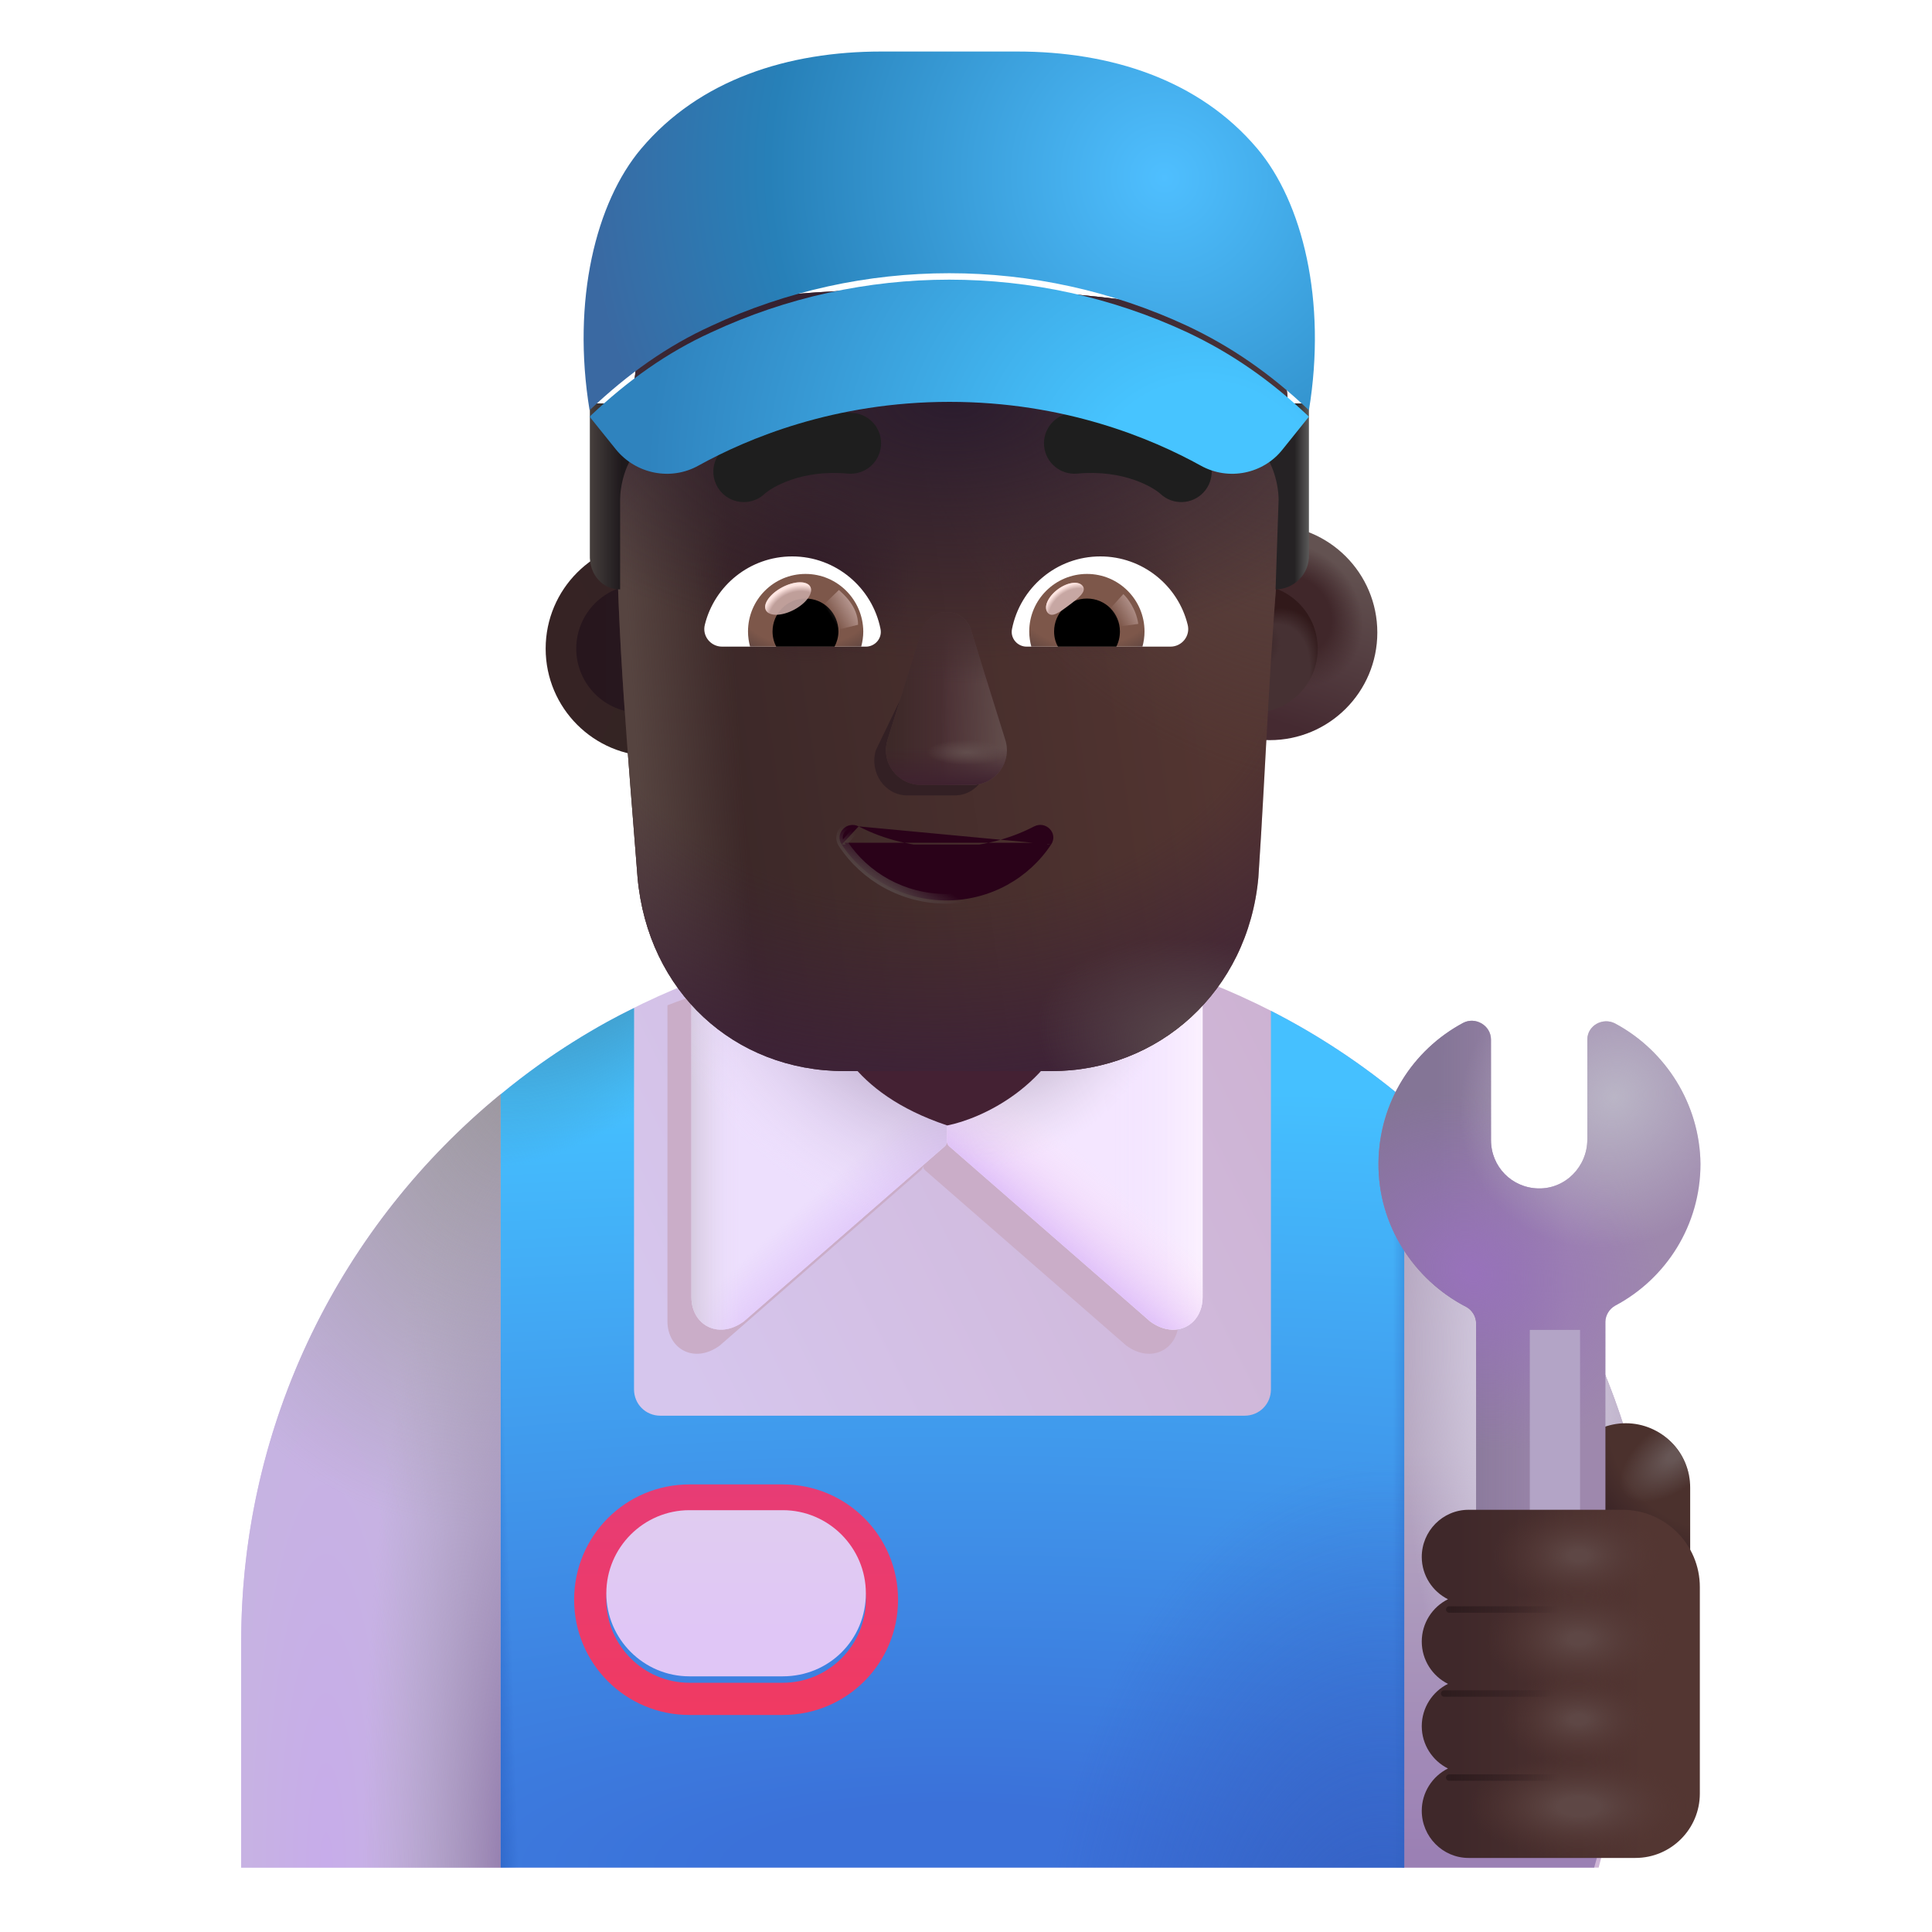 <svg viewBox="1 1 30 30" xmlns="http://www.w3.org/2000/svg">
<path d="M15.745 15.5C9.675 15.5 4.745 20.42 4.745 26.5V30H25.824L26.735 26.5C26.735 20.42 21.815 15.5 15.745 15.5Z" fill="url(#paint0_linear_4002_1949)"/>
<g filter="url(#filter0_f_4002_1949)">
<path d="M19.301 21.515V16.607C18.579 16.327 17.82 16.122 17.033 16L15.332 17.776L13.634 16.001C12.846 16.124 12.087 16.33 11.364 16.61V21.515C11.364 21.948 11.782 22.183 12.176 21.894L15.298 19.174C15.32 19.154 15.332 19.127 15.332 19.098C15.332 19.127 15.345 19.154 15.367 19.174L18.489 21.894C18.883 22.183 19.301 21.948 19.301 21.515Z" fill="#CAADC8"/>
</g>
<path d="M11.736 16.236V21.14C11.736 21.574 12.154 21.808 12.549 21.52L15.671 18.799C15.692 18.78 15.705 18.753 15.705 18.724V17.402L14.006 15.627C13.219 15.75 12.459 15.956 11.736 16.236Z" fill="#EDDFFD"/>
<path d="M11.736 16.236V21.14C11.736 21.574 12.154 21.808 12.549 21.52L15.671 18.799C15.692 18.78 15.705 18.753 15.705 18.724V17.402L14.006 15.627C13.219 15.75 12.459 15.956 11.736 16.236Z" fill="url(#paint1_linear_4002_1949)"/>
<path d="M11.736 16.236V21.14C11.736 21.574 12.154 21.808 12.549 21.52L15.671 18.799C15.692 18.78 15.705 18.753 15.705 18.724V17.402L14.006 15.627C13.219 15.75 12.459 15.956 11.736 16.236Z" fill="url(#paint2_linear_4002_1949)"/>
<path d="M11.736 16.236V21.14C11.736 21.574 12.154 21.808 12.549 21.52L15.671 18.799C15.692 18.78 15.705 18.753 15.705 18.724V17.402L14.006 15.627C13.219 15.75 12.459 15.956 11.736 16.236Z" fill="url(#paint3_radial_4002_1949)"/>
<path d="M19.674 16.233V21.141C19.674 21.574 19.256 21.809 18.861 21.52L15.739 18.799C15.717 18.78 15.705 18.753 15.705 18.724V17.402L17.405 15.626C18.192 15.748 18.951 15.953 19.674 16.233Z" fill="#F4E6FF"/>
<path d="M19.674 16.233V21.141C19.674 21.574 19.256 21.809 18.861 21.52L15.739 18.799C15.717 18.78 15.705 18.753 15.705 18.724V17.402L17.405 15.626C18.192 15.748 18.951 15.953 19.674 16.233Z" fill="url(#paint4_linear_4002_1949)"/>
<path d="M19.674 16.233V21.141C19.674 21.574 19.256 21.809 18.861 21.52L15.739 18.799C15.717 18.78 15.705 18.753 15.705 18.724V17.402L17.405 15.626C18.192 15.748 18.951 15.953 19.674 16.233Z" fill="url(#paint5_linear_4002_1949)"/>
<path d="M19.674 16.233V21.141C19.674 21.574 19.256 21.809 18.861 21.52L15.739 18.799C15.717 18.78 15.705 18.753 15.705 18.724V17.402L17.405 15.626C18.192 15.748 18.951 15.953 19.674 16.233Z" fill="url(#paint6_radial_4002_1949)"/>
<path d="M8.775 30V17.99C6.315 20.006 4.745 23.068 4.745 26.5V30H8.775Z" fill="url(#paint7_radial_4002_1949)"/>
<path d="M8.775 30V17.99C6.315 20.006 4.745 23.068 4.745 26.5V30H8.775Z" fill="url(#paint8_radial_4002_1949)"/>
<path d="M8.775 30V17.99C6.315 20.006 4.745 23.068 4.745 26.5V30H8.775Z" fill="url(#paint9_radial_4002_1949)"/>
<path d="M22.775 18.043V30H25.754L26.735 26.5C26.735 23.098 25.195 20.06 22.775 18.043Z" fill="url(#paint10_linear_4002_1949)"/>
<path d="M22.775 18.043V30H25.754L26.735 26.5C26.735 23.098 25.195 20.06 22.775 18.043Z" fill="url(#paint11_radial_4002_1949)"/>
<path d="M26.245 23.1C26.795 23.1 27.245 23.55 27.245 24.1V26.39H25.245V24.1C25.245 23.55 25.695 23.1 26.245 23.1Z" fill="url(#paint12_radial_4002_1949)"/>
<path d="M26.245 23.1C26.795 23.1 27.245 23.55 27.245 24.1V26.39H25.245V24.1C25.245 23.55 25.695 23.1 26.245 23.1Z" fill="url(#paint13_radial_4002_1949)"/>
<path d="M20.735 16.696V22.573C20.735 22.803 20.555 22.983 20.325 22.983H11.255C11.025 22.983 10.845 22.803 10.845 22.573V16.653C10.706 16.72 10.568 16.792 10.432 16.866C10.07 17.066 9.72 17.286 9.385 17.524C9.175 17.674 8.972 17.83 8.775 17.993L8.775 30H22.805L22.805 18.068C22.172 17.536 21.478 17.075 20.735 16.696Z" fill="url(#paint14_radial_4002_1949)"/>
<path d="M20.735 16.696V22.573C20.735 22.803 20.555 22.983 20.325 22.983H11.255C11.025 22.983 10.845 22.803 10.845 22.573V16.653C10.706 16.72 10.568 16.792 10.432 16.866C10.07 17.066 9.72 17.286 9.385 17.524C9.175 17.674 8.972 17.83 8.775 17.993L8.775 30H22.805L22.805 18.068C22.172 17.536 21.478 17.075 20.735 16.696Z" fill="url(#paint15_radial_4002_1949)"/>
<path d="M20.735 16.696V22.573C20.735 22.803 20.555 22.983 20.325 22.983H11.255C11.025 22.983 10.845 22.803 10.845 22.573V16.653C10.706 16.72 10.568 16.792 10.432 16.866C10.07 17.066 9.72 17.286 9.385 17.524C9.175 17.674 8.972 17.83 8.775 17.993L8.775 30H22.805L22.805 18.068C22.172 17.536 21.478 17.075 20.735 16.696Z" fill="url(#paint16_linear_4002_1949)"/>
<path d="M20.735 16.696V22.573C20.735 22.803 20.555 22.983 20.325 22.983H11.255C11.025 22.983 10.845 22.803 10.845 22.573V16.653C10.706 16.72 10.568 16.792 10.432 16.866C10.07 17.066 9.72 17.286 9.385 17.524C9.175 17.674 8.972 17.83 8.775 17.993L8.775 30H22.805L22.805 18.068C22.172 17.536 21.478 17.075 20.735 16.696Z" fill="url(#paint17_linear_4002_1949)"/>
<path d="M20.735 16.696V22.573C20.735 22.803 20.555 22.983 20.325 22.983H11.255C11.025 22.983 10.845 22.803 10.845 22.573V16.653C10.706 16.72 10.568 16.792 10.432 16.866C10.07 17.066 9.72 17.286 9.385 17.524C9.175 17.674 8.972 17.83 8.775 17.993L8.775 30H22.805L22.805 18.068C22.172 17.536 21.478 17.075 20.735 16.696Z" fill="url(#paint18_radial_4002_1949)"/>
<g filter="url(#filter1_d_4002_1949)">
<path d="M13.155 24.45C13.865 24.45 14.445 25.03 14.445 25.74C14.445 26.45 13.865 27.03 13.155 27.03H11.705C10.995 27.03 10.415 26.45 10.415 25.74C10.415 25.03 10.995 24.45 11.705 24.45H13.155ZM13.155 23.95H11.705C10.715 23.95 9.915 24.75 9.915 25.74C9.915 26.73 10.715 27.53 11.705 27.53H13.155C14.145 27.53 14.945 26.73 14.945 25.74C14.945 24.75 14.145 23.95 13.155 23.95Z" fill="url(#paint19_linear_4002_1949)"/>
</g>
<g filter="url(#filter2_i_4002_1949)">
<path d="M13.155 27.03H11.705C10.995 27.03 10.415 26.45 10.415 25.74C10.415 25.03 10.995 24.45 11.705 24.45H13.155C13.865 24.45 14.445 25.03 14.445 25.74C14.445 26.46 13.875 27.03 13.155 27.03Z" fill="url(#paint20_linear_4002_1949)"/>
</g>
<g filter="url(#filter3_i_4002_1949)">
<path d="M15.709 18.676C14.186 18.168 13.885 17.23 13.799 16.836H17.721C17.365 18.073 16.227 18.574 15.709 18.676Z" fill="#442133"/>
</g>
<g filter="url(#filter4_i_4002_1949)">
<path d="M25.93 17.043C25.739 16.943 25.498 17.073 25.498 17.293V18.844C25.498 19.264 25.157 19.614 24.735 19.604C24.323 19.594 24.002 19.264 24.002 18.854V17.293C24.002 17.073 23.761 16.933 23.57 17.033C22.787 17.453 22.265 18.264 22.255 19.204C22.245 20.175 22.807 21.025 23.621 21.445C23.711 21.495 23.771 21.596 23.771 21.696V27.999C23.771 28.55 24.223 29 24.775 29C25.327 29 25.779 28.55 25.779 27.999V21.676C25.779 21.576 25.839 21.476 25.93 21.425C26.723 21.005 27.255 20.175 27.255 19.224C27.245 18.294 26.713 17.463 25.93 17.043Z" fill="#9E88AD"/>
<path d="M25.93 17.043C25.739 16.943 25.498 17.073 25.498 17.293V18.844C25.498 19.264 25.157 19.614 24.735 19.604C24.323 19.594 24.002 19.264 24.002 18.854V17.293C24.002 17.073 23.761 16.933 23.57 17.033C22.787 17.453 22.265 18.264 22.255 19.204C22.245 20.175 22.807 21.025 23.621 21.445C23.711 21.495 23.771 21.596 23.771 21.696V27.999C23.771 28.55 24.223 29 24.775 29C25.327 29 25.779 28.55 25.779 27.999V21.676C25.779 21.576 25.839 21.476 25.93 21.425C26.723 21.005 27.255 20.175 27.255 19.224C27.245 18.294 26.713 17.463 25.93 17.043Z" fill="url(#paint21_linear_4002_1949)"/>
<path d="M25.93 17.043C25.739 16.943 25.498 17.073 25.498 17.293V18.844C25.498 19.264 25.157 19.614 24.735 19.604C24.323 19.594 24.002 19.264 24.002 18.854V17.293C24.002 17.073 23.761 16.933 23.57 17.033C22.787 17.453 22.265 18.264 22.255 19.204C22.245 20.175 22.807 21.025 23.621 21.445C23.711 21.495 23.771 21.596 23.771 21.696V27.999C23.771 28.55 24.223 29 24.775 29C25.327 29 25.779 28.55 25.779 27.999V21.676C25.779 21.576 25.839 21.476 25.93 21.425C26.723 21.005 27.255 20.175 27.255 19.224C27.245 18.294 26.713 17.463 25.93 17.043Z" fill="url(#paint22_radial_4002_1949)"/>
<path d="M25.93 17.043C25.739 16.943 25.498 17.073 25.498 17.293V18.844C25.498 19.264 25.157 19.614 24.735 19.604C24.323 19.594 24.002 19.264 24.002 18.854V17.293C24.002 17.073 23.761 16.933 23.57 17.033C22.787 17.453 22.265 18.264 22.255 19.204C22.245 20.175 22.807 21.025 23.621 21.445C23.711 21.495 23.771 21.596 23.771 21.696V27.999C23.771 28.55 24.223 29 24.775 29C25.327 29 25.779 28.55 25.779 27.999V21.676C25.779 21.576 25.839 21.476 25.93 21.425C26.723 21.005 27.255 20.175 27.255 19.224C27.245 18.294 26.713 17.463 25.93 17.043Z" fill="url(#paint23_radial_4002_1949)"/>
</g>
<g filter="url(#filter5_f_4002_1949)">
<rect x="24.755" y="21.651" width="0.78" height="3.662" fill="#B3A4C6"/>
</g>
<g filter="url(#filter6_i_4002_1949)">
<path d="M22.927 25.326C22.927 24.924 23.252 24.594 23.654 24.594H26.045C26.708 24.594 27.245 25.131 27.245 25.794V29C27.245 29.552 26.797 30 26.245 30H23.654C23.252 30 22.927 29.669 22.927 29.268C22.927 28.981 23.093 28.731 23.334 28.611C23.093 28.491 22.927 28.241 22.927 27.954C22.927 27.667 23.093 27.417 23.334 27.297C23.093 27.177 22.927 26.927 22.927 26.64C22.927 26.353 23.093 26.102 23.334 25.983C23.093 25.863 22.927 25.612 22.927 25.326Z" fill="url(#paint24_linear_4002_1949)"/>
<path d="M22.927 25.326C22.927 24.924 23.252 24.594 23.654 24.594H26.045C26.708 24.594 27.245 25.131 27.245 25.794V29C27.245 29.552 26.797 30 26.245 30H23.654C23.252 30 22.927 29.669 22.927 29.268C22.927 28.981 23.093 28.731 23.334 28.611C23.093 28.491 22.927 28.241 22.927 27.954C22.927 27.667 23.093 27.417 23.334 27.297C23.093 27.177 22.927 26.927 22.927 26.64C22.927 26.353 23.093 26.102 23.334 25.983C23.093 25.863 22.927 25.612 22.927 25.326Z" fill="url(#paint25_radial_4002_1949)"/>
<path d="M22.927 25.326C22.927 24.924 23.252 24.594 23.654 24.594H26.045C26.708 24.594 27.245 25.131 27.245 25.794V29C27.245 29.552 26.797 30 26.245 30H23.654C23.252 30 22.927 29.669 22.927 29.268C22.927 28.981 23.093 28.731 23.334 28.611C23.093 28.491 22.927 28.241 22.927 27.954C22.927 27.667 23.093 27.417 23.334 27.297C23.093 27.177 22.927 26.927 22.927 26.64C22.927 26.353 23.093 26.102 23.334 25.983C23.093 25.863 22.927 25.612 22.927 25.326Z" fill="url(#paint26_radial_4002_1949)"/>
<path d="M22.927 25.326C22.927 24.924 23.252 24.594 23.654 24.594H26.045C26.708 24.594 27.245 25.131 27.245 25.794V29C27.245 29.552 26.797 30 26.245 30H23.654C23.252 30 22.927 29.669 22.927 29.268C22.927 28.981 23.093 28.731 23.334 28.611C23.093 28.491 22.927 28.241 22.927 27.954C22.927 27.667 23.093 27.417 23.334 27.297C23.093 27.177 22.927 26.927 22.927 26.64C22.927 26.353 23.093 26.102 23.334 25.983C23.093 25.863 22.927 25.612 22.927 25.326Z" fill="url(#paint27_radial_4002_1949)"/>
<path d="M22.927 25.326C22.927 24.924 23.252 24.594 23.654 24.594H26.045C26.708 24.594 27.245 25.131 27.245 25.794V29C27.245 29.552 26.797 30 26.245 30H23.654C23.252 30 22.927 29.669 22.927 29.268C22.927 28.981 23.093 28.731 23.334 28.611C23.093 28.491 22.927 28.241 22.927 27.954C22.927 27.667 23.093 27.417 23.334 27.297C23.093 27.177 22.927 26.927 22.927 26.64C22.927 26.353 23.093 26.102 23.334 25.983C23.093 25.863 22.927 25.612 22.927 25.326Z" fill="url(#paint28_radial_4002_1949)"/>
</g>
<g filter="url(#filter7_f_4002_1949)">
<path d="M23.503 25.992H25.3" stroke="url(#paint29_linear_4002_1949)" stroke-width="0.1" stroke-linecap="round"/>
</g>
<g filter="url(#filter8_f_4002_1949)">
<path d="M23.425 27.297H25.222" stroke="url(#paint30_linear_4002_1949)" stroke-width="0.1" stroke-linecap="round"/>
</g>
<g filter="url(#filter9_f_4002_1949)">
<path d="M23.503 28.602H25.3" stroke="url(#paint31_linear_4002_1949)" stroke-width="0.1" stroke-linecap="round"/>
</g>
<g filter="url(#filter10_i_4002_1949)">
<circle cx="20.466" cy="11.072" r="1.671" fill="url(#paint32_linear_4002_1949)"/>
<circle cx="20.466" cy="11.072" r="1.671" fill="url(#paint33_radial_4002_1949)"/>
</g>
<g filter="url(#filter11_f_4002_1949)">
<circle cx="20.466" cy="11.072" r="0.996" fill="#463133"/>
<circle cx="20.466" cy="11.072" r="0.996" fill="url(#paint34_radial_4002_1949)"/>
<circle cx="20.466" cy="11.072" r="0.996" fill="url(#paint35_radial_4002_1949)"/>
</g>
<g filter="url(#filter12_i_4002_1949)">
<circle cx="10.944" cy="11.072" r="1.671" fill="url(#paint36_radial_4002_1949)"/>
</g>
<g filter="url(#filter13_f_4002_1949)">
<circle cx="10.944" cy="11.072" r="0.996" fill="url(#paint37_linear_4002_1949)"/>
</g>
<g filter="url(#filter14_i_4002_1949)">
<path d="M10.577 8.878C10.577 7.973 10.9 6.994 10.9 6.085C10.9 5.177 19.418 4.937 20.713 6.225C21.216 6.577 20.937 8.657 20.895 9.073C20.715 10.864 20.661 12.679 20.54 14.476C20.379 16.247 18.987 17.482 17.327 17.482H14.113C12.399 17.482 11.06 16.247 10.9 14.476C10.761 12.665 10.577 10.697 10.577 8.878Z" fill="url(#paint38_linear_4002_1949)"/>
<path d="M10.577 8.878C10.577 7.973 10.9 6.994 10.9 6.085C10.9 5.177 19.418 4.937 20.713 6.225C21.216 6.577 20.937 8.657 20.895 9.073C20.715 10.864 20.661 12.679 20.54 14.476C20.379 16.247 18.987 17.482 17.327 17.482H14.113C12.399 17.482 11.06 16.247 10.9 14.476C10.761 12.665 10.577 10.697 10.577 8.878Z" fill="url(#paint39_linear_4002_1949)"/>
<path d="M10.577 8.878C10.577 7.973 10.9 6.994 10.9 6.085C10.9 5.177 19.418 4.937 20.713 6.225C21.216 6.577 20.937 8.657 20.895 9.073C20.715 10.864 20.661 12.679 20.54 14.476C20.379 16.247 18.987 17.482 17.327 17.482H14.113C12.399 17.482 11.06 16.247 10.9 14.476C10.761 12.665 10.577 10.697 10.577 8.878Z" fill="url(#paint40_radial_4002_1949)"/>
<path d="M10.577 8.878C10.577 7.973 10.9 6.994 10.9 6.085C10.9 5.177 19.418 4.937 20.713 6.225C21.216 6.577 20.937 8.657 20.895 9.073C20.715 10.864 20.661 12.679 20.54 14.476C20.379 16.247 18.987 17.482 17.327 17.482H14.113C12.399 17.482 11.06 16.247 10.9 14.476C10.761 12.665 10.577 10.697 10.577 8.878Z" fill="url(#paint41_radial_4002_1949)"/>
<path d="M10.577 8.878C10.577 7.973 10.9 6.994 10.9 6.085C10.9 5.177 19.418 4.937 20.713 6.225C21.216 6.577 20.937 8.657 20.895 9.073C20.715 10.864 20.661 12.679 20.54 14.476C20.379 16.247 18.987 17.482 17.327 17.482H14.113C12.399 17.482 11.06 16.247 10.9 14.476C10.761 12.665 10.577 10.697 10.577 8.878Z" fill="url(#paint42_radial_4002_1949)"/>
<path d="M10.577 8.878C10.577 7.973 10.9 6.994 10.9 6.085C10.9 5.177 19.418 4.937 20.713 6.225C21.216 6.577 20.937 8.657 20.895 9.073C20.715 10.864 20.661 12.679 20.54 14.476C20.379 16.247 18.987 17.482 17.327 17.482H14.113C12.399 17.482 11.06 16.247 10.9 14.476C10.761 12.665 10.577 10.697 10.577 8.878Z" fill="url(#paint43_radial_4002_1949)"/>
<path d="M10.577 8.878C10.577 7.973 10.9 6.994 10.9 6.085C10.9 5.177 19.418 4.937 20.713 6.225C21.216 6.577 20.937 8.657 20.895 9.073C20.715 10.864 20.661 12.679 20.54 14.476C20.379 16.247 18.987 17.482 17.327 17.482H14.113C12.399 17.482 11.06 16.247 10.9 14.476C10.761 12.665 10.577 10.697 10.577 8.878Z" fill="url(#paint44_radial_4002_1949)"/>
<path d="M10.577 8.878C10.577 7.973 10.9 6.994 10.9 6.085C10.9 5.177 19.418 4.937 20.713 6.225C21.216 6.577 20.937 8.657 20.895 9.073C20.715 10.864 20.661 12.679 20.54 14.476C20.379 16.247 18.987 17.482 17.327 17.482H14.113C12.399 17.482 11.06 16.247 10.9 14.476C10.761 12.665 10.577 10.697 10.577 8.878Z" fill="url(#paint45_radial_4002_1949)"/>
</g>
<g filter="url(#filter15_f_4002_1949)">
<path d="M15.421 10.95L14.599 12.651C14.498 13.001 14.742 13.351 15.088 13.351H15.826C16.172 13.351 16.416 12.996 16.314 12.651L15.816 10.95C15.709 10.573 15.532 10.573 15.421 10.95Z" fill="#332024"/>
</g>
<g filter="url(#filter16_f_4002_1949)">
<path d="M15.313 10.787L14.782 12.488C14.673 12.838 14.934 13.188 15.303 13.188H16.09C16.459 13.188 16.719 12.833 16.61 12.488L16.079 10.787C15.965 10.41 15.433 10.41 15.313 10.787Z" fill="#4B3034"/>
<path d="M15.313 10.787L14.782 12.488C14.673 12.838 14.934 13.188 15.303 13.188H16.09C16.459 13.188 16.719 12.833 16.61 12.488L16.079 10.787C15.965 10.41 15.433 10.41 15.313 10.787Z" fill="url(#paint46_linear_4002_1949)"/>
<path d="M15.313 10.787L14.782 12.488C14.673 12.838 14.934 13.188 15.303 13.188H16.09C16.459 13.188 16.719 12.833 16.61 12.488L16.079 10.787C15.965 10.41 15.433 10.41 15.313 10.787Z" fill="url(#paint47_linear_4002_1949)"/>
<path d="M15.313 10.787L14.782 12.488C14.673 12.838 14.934 13.188 15.303 13.188H16.09C16.459 13.188 16.719 12.833 16.61 12.488L16.079 10.787C15.965 10.41 15.433 10.41 15.313 10.787Z" fill="url(#paint48_linear_4002_1949)"/>
<path d="M15.313 10.787L14.782 12.488C14.673 12.838 14.934 13.188 15.303 13.188H16.09C16.459 13.188 16.719 12.833 16.61 12.488L16.079 10.787C15.965 10.41 15.433 10.41 15.313 10.787Z" fill="url(#paint49_radial_4002_1949)"/>
<path d="M15.313 10.787L14.782 12.488C14.673 12.838 14.934 13.188 15.303 13.188H16.09C16.459 13.188 16.719 12.833 16.61 12.488L16.079 10.787C15.965 10.41 15.433 10.41 15.313 10.787Z" fill="url(#paint50_linear_4002_1949)"/>
</g>
<path d="M14.333 13.832L14.333 13.832C14.726 14.037 15.196 14.155 15.696 14.155C16.201 14.155 16.666 14.037 17.059 13.832L17.06 13.832L17.06 13.832C17.15 13.786 17.244 13.813 17.301 13.872C17.359 13.931 17.38 14.027 17.322 14.113M14.333 13.832L17.28 14.086M14.333 13.832L14.332 13.832C14.242 13.786 14.147 13.814 14.091 13.874C14.034 13.933 14.012 14.029 14.07 14.114M14.333 13.832L14.112 14.086M17.322 14.113C17.322 14.113 17.322 14.113 17.322 14.113L17.28 14.086M17.322 14.113C17.322 14.113 17.322 14.113 17.322 14.113L17.28 14.086M17.322 14.113C16.978 14.635 16.379 14.982 15.696 14.982C15.014 14.982 14.414 14.635 14.07 14.114M17.28 14.086C16.945 14.594 16.361 14.932 15.696 14.932C15.031 14.932 14.447 14.594 14.112 14.086M14.07 14.114C14.07 14.114 14.07 14.114 14.07 14.114L14.112 14.086M14.07 14.114C14.07 14.113 14.07 14.113 14.07 14.113L14.112 14.086" fill="#2A0219" stroke="url(#paint51_linear_4002_1949)" stroke-width="0.1"/>
<path d="M18.086 9.64C18.74 9.64 19.292 10.091 19.442 10.7C19.487 10.874 19.353 11.041 19.174 11.041H16.941C16.799 11.041 16.686 10.911 16.714 10.769C16.84 10.127 17.404 9.64 18.086 9.64Z" fill="white"/>
<path d="M17.879 9.912C18.374 9.912 18.772 10.314 18.772 10.805C18.772 10.887 18.76 10.968 18.74 11.041H17.014C16.994 10.964 16.982 10.887 16.982 10.805C16.982 10.314 17.384 9.912 17.879 9.912Z" fill="url(#paint52_radial_4002_1949)"/>
<path d="M17.368 10.805C17.368 10.521 17.595 10.294 17.879 10.294C18.163 10.294 18.39 10.521 18.39 10.805C18.39 10.891 18.37 10.972 18.334 11.041H17.428C17.388 10.972 17.368 10.891 17.368 10.805Z" fill="black"/>
<g filter="url(#filter17_f_4002_1949)">
<path d="M17.813 10.101C17.877 10.186 17.744 10.29 17.593 10.403C17.442 10.516 17.329 10.596 17.266 10.511C17.202 10.425 17.273 10.265 17.424 10.152C17.576 10.039 17.75 10.016 17.813 10.101Z" fill="#C7A7A3"/>
<path d="M17.813 10.101C17.877 10.186 17.744 10.29 17.593 10.403C17.442 10.516 17.329 10.596 17.266 10.511C17.202 10.425 17.273 10.265 17.424 10.152C17.576 10.039 17.75 10.016 17.813 10.101Z" fill="url(#paint53_radial_4002_1949)"/>
</g>
<g filter="url(#filter18_f_4002_1949)">
<path d="M18.675 10.688C18.642 10.457 18.506 10.283 18.443 10.225L18.183 10.51L18.3 10.739L18.675 10.688Z" fill="url(#paint54_linear_4002_1949)"/>
</g>
<path d="M13.301 9.64C12.647 9.64 12.095 10.091 11.945 10.7C11.9 10.874 12.034 11.041 12.213 11.041H14.446C14.588 11.041 14.701 10.911 14.673 10.769C14.547 10.127 13.979 9.64 13.301 9.64Z" fill="white"/>
<path d="M13.508 9.912C13.012 9.912 12.615 10.314 12.615 10.805C12.615 10.886 12.627 10.968 12.647 11.041H14.373C14.393 10.964 14.405 10.886 14.405 10.805C14.401 10.314 14.003 9.912 13.508 9.912Z" fill="url(#paint55_radial_4002_1949)"/>
<path d="M14.019 10.806C14.019 10.521 13.792 10.294 13.508 10.294C13.224 10.294 12.996 10.521 12.996 10.806C12.996 10.891 13.017 10.972 13.053 11.041H13.959C13.995 10.972 14.019 10.891 14.019 10.806Z" fill="black"/>
<g filter="url(#filter19_f_4002_1949)">
<path d="M14.324 10.701C14.324 10.412 14.089 10.22 14.026 10.161L13.737 10.441L13.915 10.802L14.324 10.701Z" fill="url(#paint56_linear_4002_1949)"/>
</g>
<g filter="url(#filter20_f_4002_1949)">
<ellipse cx="13.238" cy="10.294" rx="0.39" ry="0.197" transform="rotate(-27.914 13.238 10.294)" fill="#C7A7A3" fill-opacity="0.9"/>
<ellipse cx="13.238" cy="10.294" rx="0.39" ry="0.197" transform="rotate(-27.914 13.238 10.294)" fill="url(#paint57_radial_4002_1949)"/>
</g>
<g filter="url(#filter21_i_4002_1949)">
<path fill-rule="evenodd" clip-rule="evenodd" d="M17.477 8.754C18.198 8.687 18.66 8.968 18.772 9.071C18.964 9.248 19.263 9.236 19.44 9.044C19.617 8.852 19.605 8.553 19.413 8.376C19.106 8.093 18.38 7.72 17.39 7.813C17.13 7.837 16.939 8.067 16.963 8.327C16.987 8.587 17.218 8.778 17.477 8.754Z" fill="#1E1E1E"/>
</g>
<g filter="url(#filter22_i_4002_1949)">
<path fill-rule="evenodd" clip-rule="evenodd" d="M13.915 8.754C13.194 8.687 12.732 8.968 12.62 9.071C12.428 9.248 12.129 9.236 11.952 9.044C11.775 8.852 11.787 8.553 11.979 8.376C12.286 8.093 13.012 7.72 14.003 7.813C14.263 7.837 14.454 8.067 14.429 8.327C14.405 8.587 14.175 8.778 13.915 8.754Z" fill="#1E1E1E"/>
</g>
<path d="M10.159 9.608L10.159 7.264H11.356C11.309 7.403 11.158 7.735 10.931 7.954C10.705 8.173 10.629 8.549 10.629 8.761L10.629 10.152C10.361 10.152 10.147 9.93 10.159 9.608Z" fill="url(#paint58_linear_4002_1949)"/>
<path d="M21.325 9.608L21.325 7.264H20.127C20.175 7.403 20.326 7.735 20.552 7.954C20.779 8.173 20.854 8.549 20.854 8.761L20.807 10.152C21.075 10.152 21.337 9.93 21.325 9.608Z" fill="url(#paint59_linear_4002_1949)"/>
<g filter="url(#filter23_i_4002_1949)">
<path d="M12.045 6.26C11.365 6.57 10.755 7 10.155 7.57L10.565 8.08C10.875 8.46 11.415 8.57 11.845 8.33C12.605 7.91 13.955 7.34 15.745 7.34C17.535 7.34 18.885 7.91 19.645 8.33C20.075 8.57 20.615 8.46 20.915 8.08L21.325 7.57C20.725 7 20.115 6.58 19.435 6.26C17.095 5.17 14.385 5.17 12.045 6.26Z" fill="url(#paint60_radial_4002_1949)"/>
</g>
<g filter="url(#filter24_i_4002_1949)">
<path d="M16.795 2C18.235 2 19.615 2.43 20.525 3.51C21.225 4.34 21.605 5.87 21.325 7.57C20.725 7 20.115 6.58 19.435 6.26C17.095 5.17 14.385 5.17 12.045 6.26C11.365 6.57 10.755 7 10.155 7.57C9.875 5.86 10.255 4.34 10.955 3.51C11.865 2.43 13.245 2 14.685 2H16.795Z" fill="url(#paint61_radial_4002_1949)"/>
</g>
<defs>
<filter id="filter0_f_4002_1949" x="10.364" y="15" width="9.938" height="8.021" filterUnits="userSpaceOnUse" color-interpolation-filters="sRGB">
<feFlood flood-opacity="0" result="BackgroundImageFix"/>
<feBlend mode="normal" in="SourceGraphic" in2="BackgroundImageFix" result="shape"/>
<feGaussianBlur stdDeviation="0.5" result="effect1_foregroundBlur_4002_1949"/>
</filter>
<filter id="filter1_d_4002_1949" x="9.765" y="23.9" width="5.33" height="3.88" filterUnits="userSpaceOnUse" color-interpolation-filters="sRGB">
<feFlood flood-opacity="0" result="BackgroundImageFix"/>
<feColorMatrix in="SourceAlpha" type="matrix" values="0 0 0 0 0 0 0 0 0 0 0 0 0 0 0 0 0 0 127 0" result="hardAlpha"/>
<feOffset dy="0.1"/>
<feGaussianBlur stdDeviation="0.075"/>
<feComposite in2="hardAlpha" operator="out"/>
<feColorMatrix type="matrix" values="0 0 0 0 0.188 0 0 0 0 0.384 0 0 0 0 0.824 0 0 0 1 0"/>
<feBlend mode="normal" in2="BackgroundImageFix" result="effect1_dropShadow_4002_1949"/>
<feBlend mode="normal" in="SourceGraphic" in2="effect1_dropShadow_4002_1949" result="shape"/>
</filter>
<filter id="filter2_i_4002_1949" x="10.415" y="24.45" width="4.03" height="2.58" filterUnits="userSpaceOnUse" color-interpolation-filters="sRGB">
<feFlood flood-opacity="0" result="BackgroundImageFix"/>
<feBlend mode="normal" in="SourceGraphic" in2="BackgroundImageFix" result="shape"/>
<feColorMatrix in="SourceAlpha" type="matrix" values="0 0 0 0 0 0 0 0 0 0 0 0 0 0 0 0 0 0 127 0" result="hardAlpha"/>
<feOffset/>
<feGaussianBlur stdDeviation="0.125"/>
<feComposite in2="hardAlpha" operator="arithmetic" k2="-1" k3="1"/>
<feColorMatrix type="matrix" values="0 0 0 0 0.882 0 0 0 0 0.808 0 0 0 0 0.929 0 0 0 1 0"/>
<feBlend mode="normal" in2="shape" result="effect1_innerShadow_4002_1949"/>
</filter>
<filter id="filter3_i_4002_1949" x="13.799" y="16.636" width="3.922" height="2.04" filterUnits="userSpaceOnUse" color-interpolation-filters="sRGB">
<feFlood flood-opacity="0" result="BackgroundImageFix"/>
<feBlend mode="normal" in="SourceGraphic" in2="BackgroundImageFix" result="shape"/>
<feColorMatrix in="SourceAlpha" type="matrix" values="0 0 0 0 0 0 0 0 0 0 0 0 0 0 0 0 0 0 127 0" result="hardAlpha"/>
<feOffset dy="-0.2"/>
<feGaussianBlur stdDeviation="0.2"/>
<feComposite in2="hardAlpha" operator="arithmetic" k2="-1" k3="1"/>
<feColorMatrix type="matrix" values="0 0 0 0 0.204 0 0 0 0 0.11 0 0 0 0 0.11 0 0 0 1 0"/>
<feBlend mode="normal" in2="shape" result="effect1_innerShadow_4002_1949"/>
</filter>
<filter id="filter4_i_4002_1949" x="22.255" y="16.85" width="5.15" height="12.15" filterUnits="userSpaceOnUse" color-interpolation-filters="sRGB">
<feFlood flood-opacity="0" result="BackgroundImageFix"/>
<feBlend mode="normal" in="SourceGraphic" in2="BackgroundImageFix" result="shape"/>
<feColorMatrix in="SourceAlpha" type="matrix" values="0 0 0 0 0 0 0 0 0 0 0 0 0 0 0 0 0 0 127 0" result="hardAlpha"/>
<feOffset dx="0.15" dy="-0.15"/>
<feGaussianBlur stdDeviation="0.15"/>
<feComposite in2="hardAlpha" operator="arithmetic" k2="-1" k3="1"/>
<feColorMatrix type="matrix" values="0 0 0 0 0.49 0 0 0 0 0.384 0 0 0 0 0.612 0 0 0 1 0"/>
<feBlend mode="normal" in2="shape" result="effect1_innerShadow_4002_1949"/>
</filter>
<filter id="filter5_f_4002_1949" x="24.105" y="21.001" width="2.08" height="4.962" filterUnits="userSpaceOnUse" color-interpolation-filters="sRGB">
<feFlood flood-opacity="0" result="BackgroundImageFix"/>
<feBlend mode="normal" in="SourceGraphic" in2="BackgroundImageFix" result="shape"/>
<feGaussianBlur stdDeviation="0.325" result="effect1_foregroundBlur_4002_1949"/>
</filter>
<filter id="filter6_i_4002_1949" x="22.927" y="24.444" width="4.468" height="5.556" filterUnits="userSpaceOnUse" color-interpolation-filters="sRGB">
<feFlood flood-opacity="0" result="BackgroundImageFix"/>
<feBlend mode="normal" in="SourceGraphic" in2="BackgroundImageFix" result="shape"/>
<feColorMatrix in="SourceAlpha" type="matrix" values="0 0 0 0 0 0 0 0 0 0 0 0 0 0 0 0 0 0 127 0" result="hardAlpha"/>
<feOffset dx="0.15" dy="-0.15"/>
<feGaussianBlur stdDeviation="0.5"/>
<feComposite in2="hardAlpha" operator="arithmetic" k2="-1" k3="1"/>
<feColorMatrix type="matrix" values="0 0 0 0 0.196 0 0 0 0 0.118 0 0 0 0 0.145 0 0 0 1 0"/>
<feBlend mode="normal" in2="shape" result="effect1_innerShadow_4002_1949"/>
</filter>
<filter id="filter7_f_4002_1949" x="23.353" y="25.842" width="2.097" height="0.3" filterUnits="userSpaceOnUse" color-interpolation-filters="sRGB">
<feFlood flood-opacity="0" result="BackgroundImageFix"/>
<feBlend mode="normal" in="SourceGraphic" in2="BackgroundImageFix" result="shape"/>
<feGaussianBlur stdDeviation="0.05" result="effect1_foregroundBlur_4002_1949"/>
</filter>
<filter id="filter8_f_4002_1949" x="23.275" y="27.147" width="2.097" height="0.3" filterUnits="userSpaceOnUse" color-interpolation-filters="sRGB">
<feFlood flood-opacity="0" result="BackgroundImageFix"/>
<feBlend mode="normal" in="SourceGraphic" in2="BackgroundImageFix" result="shape"/>
<feGaussianBlur stdDeviation="0.05" result="effect1_foregroundBlur_4002_1949"/>
</filter>
<filter id="filter9_f_4002_1949" x="23.353" y="28.451" width="2.097" height="0.3" filterUnits="userSpaceOnUse" color-interpolation-filters="sRGB">
<feFlood flood-opacity="0" result="BackgroundImageFix"/>
<feBlend mode="normal" in="SourceGraphic" in2="BackgroundImageFix" result="shape"/>
<feGaussianBlur stdDeviation="0.05" result="effect1_foregroundBlur_4002_1949"/>
</filter>
<filter id="filter10_i_4002_1949" x="18.795" y="9.151" width="3.592" height="3.592" filterUnits="userSpaceOnUse" color-interpolation-filters="sRGB">
<feFlood flood-opacity="0" result="BackgroundImageFix"/>
<feBlend mode="normal" in="SourceGraphic" in2="BackgroundImageFix" result="shape"/>
<feColorMatrix in="SourceAlpha" type="matrix" values="0 0 0 0 0 0 0 0 0 0 0 0 0 0 0 0 0 0 127 0" result="hardAlpha"/>
<feOffset dx="0.25" dy="-0.25"/>
<feGaussianBlur stdDeviation="0.25"/>
<feComposite in2="hardAlpha" operator="arithmetic" k2="-1" k3="1"/>
<feColorMatrix type="matrix" values="0 0 0 0 0.243 0 0 0 0 0.141 0 0 0 0 0.224 0 0 0 1 0"/>
<feBlend mode="normal" in2="shape" result="effect1_innerShadow_4002_1949"/>
</filter>
<filter id="filter11_f_4002_1949" x="18.97" y="9.576" width="2.992" height="2.992" filterUnits="userSpaceOnUse" color-interpolation-filters="sRGB">
<feFlood flood-opacity="0" result="BackgroundImageFix"/>
<feBlend mode="normal" in="SourceGraphic" in2="BackgroundImageFix" result="shape"/>
<feGaussianBlur stdDeviation="0.25" result="effect1_foregroundBlur_4002_1949"/>
</filter>
<filter id="filter12_i_4002_1949" x="9.273" y="9.401" width="3.542" height="3.342" filterUnits="userSpaceOnUse" color-interpolation-filters="sRGB">
<feFlood flood-opacity="0" result="BackgroundImageFix"/>
<feBlend mode="normal" in="SourceGraphic" in2="BackgroundImageFix" result="shape"/>
<feColorMatrix in="SourceAlpha" type="matrix" values="0 0 0 0 0 0 0 0 0 0 0 0 0 0 0 0 0 0 127 0" result="hardAlpha"/>
<feOffset dx="0.2"/>
<feGaussianBlur stdDeviation="0.15"/>
<feComposite in2="hardAlpha" operator="arithmetic" k2="-1" k3="1"/>
<feColorMatrix type="matrix" values="0 0 0 0 0.341 0 0 0 0 0.271 0 0 0 0 0.255 0 0 0 1 0"/>
<feBlend mode="normal" in2="shape" result="effect1_innerShadow_4002_1949"/>
</filter>
<filter id="filter13_f_4002_1949" x="9.448" y="9.576" width="2.992" height="2.992" filterUnits="userSpaceOnUse" color-interpolation-filters="sRGB">
<feFlood flood-opacity="0" result="BackgroundImageFix"/>
<feBlend mode="normal" in="SourceGraphic" in2="BackgroundImageFix" result="shape"/>
<feGaussianBlur stdDeviation="0.25" result="effect1_foregroundBlur_4002_1949"/>
</filter>
<filter id="filter14_i_4002_1949" x="10.577" y="5.331" width="10.433" height="12.3" filterUnits="userSpaceOnUse" color-interpolation-filters="sRGB">
<feFlood flood-opacity="0" result="BackgroundImageFix"/>
<feBlend mode="normal" in="SourceGraphic" in2="BackgroundImageFix" result="shape"/>
<feColorMatrix in="SourceAlpha" type="matrix" values="0 0 0 0 0 0 0 0 0 0 0 0 0 0 0 0 0 0 127 0" result="hardAlpha"/>
<feOffset dy="0.15"/>
<feGaussianBlur stdDeviation="0.125"/>
<feComposite in2="hardAlpha" operator="arithmetic" k2="-1" k3="1"/>
<feColorMatrix type="matrix" values="0 0 0 0 0.11 0 0 0 0 0.051 0 0 0 0 0.051 0 0 0 1 0"/>
<feBlend mode="normal" in2="shape" result="effect1_innerShadow_4002_1949"/>
</filter>
<filter id="filter15_f_4002_1949" x="13.826" y="9.917" width="3.262" height="4.184" filterUnits="userSpaceOnUse" color-interpolation-filters="sRGB">
<feFlood flood-opacity="0" result="BackgroundImageFix"/>
<feBlend mode="normal" in="SourceGraphic" in2="BackgroundImageFix" result="shape"/>
<feGaussianBlur stdDeviation="0.375" result="effect1_foregroundBlur_4002_1949"/>
</filter>
<filter id="filter16_f_4002_1949" x="14.507" y="10.254" width="2.379" height="3.184" filterUnits="userSpaceOnUse" color-interpolation-filters="sRGB">
<feFlood flood-opacity="0" result="BackgroundImageFix"/>
<feBlend mode="normal" in="SourceGraphic" in2="BackgroundImageFix" result="shape"/>
<feGaussianBlur stdDeviation="0.125" result="effect1_foregroundBlur_4002_1949"/>
</filter>
<filter id="filter17_f_4002_1949" x="17.142" y="9.95" width="0.787" height="0.697" filterUnits="userSpaceOnUse" color-interpolation-filters="sRGB">
<feFlood flood-opacity="0" result="BackgroundImageFix"/>
<feBlend mode="normal" in="SourceGraphic" in2="BackgroundImageFix" result="shape"/>
<feGaussianBlur stdDeviation="0.05" result="effect1_foregroundBlur_4002_1949"/>
</filter>
<filter id="filter18_f_4002_1949" x="17.983" y="10.025" width="0.892" height="0.914" filterUnits="userSpaceOnUse" color-interpolation-filters="sRGB">
<feFlood flood-opacity="0" result="BackgroundImageFix"/>
<feBlend mode="normal" in="SourceGraphic" in2="BackgroundImageFix" result="shape"/>
<feGaussianBlur stdDeviation="0.1" result="effect1_foregroundBlur_4002_1949"/>
</filter>
<filter id="filter19_f_4002_1949" x="13.537" y="9.961" width="0.987" height="1.041" filterUnits="userSpaceOnUse" color-interpolation-filters="sRGB">
<feFlood flood-opacity="0" result="BackgroundImageFix"/>
<feBlend mode="normal" in="SourceGraphic" in2="BackgroundImageFix" result="shape"/>
<feGaussianBlur stdDeviation="0.1" result="effect1_foregroundBlur_4002_1949"/>
</filter>
<filter id="filter20_f_4002_1949" x="12.781" y="9.941" width="0.914" height="0.705" filterUnits="userSpaceOnUse" color-interpolation-filters="sRGB">
<feFlood flood-opacity="0" result="BackgroundImageFix"/>
<feBlend mode="normal" in="SourceGraphic" in2="BackgroundImageFix" result="shape"/>
<feGaussianBlur stdDeviation="0.05" result="effect1_foregroundBlur_4002_1949"/>
</filter>
<filter id="filter21_i_4002_1949" x="16.961" y="7.398" width="2.854" height="1.798" filterUnits="userSpaceOnUse" color-interpolation-filters="sRGB">
<feFlood flood-opacity="0" result="BackgroundImageFix"/>
<feBlend mode="normal" in="SourceGraphic" in2="BackgroundImageFix" result="shape"/>
<feColorMatrix in="SourceAlpha" type="matrix" values="0 0 0 0 0 0 0 0 0 0 0 0 0 0 0 0 0 0 127 0" result="hardAlpha"/>
<feOffset dx="0.25" dy="-0.4"/>
<feGaussianBlur stdDeviation="0.3"/>
<feComposite in2="hardAlpha" operator="arithmetic" k2="-1" k3="1"/>
<feColorMatrix type="matrix" values="0 0 0 0 0.043 0 0 0 0 0.02 0 0 0 0 0.027 0 0 0 1 0"/>
<feBlend mode="normal" in2="shape" result="effect1_innerShadow_4002_1949"/>
</filter>
<filter id="filter22_i_4002_1949" x="11.827" y="7.398" width="2.854" height="1.798" filterUnits="userSpaceOnUse" color-interpolation-filters="sRGB">
<feFlood flood-opacity="0" result="BackgroundImageFix"/>
<feBlend mode="normal" in="SourceGraphic" in2="BackgroundImageFix" result="shape"/>
<feColorMatrix in="SourceAlpha" type="matrix" values="0 0 0 0 0 0 0 0 0 0 0 0 0 0 0 0 0 0 127 0" result="hardAlpha"/>
<feOffset dx="0.25" dy="-0.4"/>
<feGaussianBlur stdDeviation="0.3"/>
<feComposite in2="hardAlpha" operator="arithmetic" k2="-1" k3="1"/>
<feColorMatrix type="matrix" values="0 0 0 0 0.043 0 0 0 0 0.02 0 0 0 0 0.027 0 0 0 1 0"/>
<feBlend mode="normal" in2="shape" result="effect1_innerShadow_4002_1949"/>
</filter>
<filter id="filter23_i_4002_1949" x="10.155" y="5.342" width="11.17" height="3.114" filterUnits="userSpaceOnUse" color-interpolation-filters="sRGB">
<feFlood flood-opacity="0" result="BackgroundImageFix"/>
<feBlend mode="normal" in="SourceGraphic" in2="BackgroundImageFix" result="shape"/>
<feColorMatrix in="SourceAlpha" type="matrix" values="0 0 0 0 0 0 0 0 0 0 0 0 0 0 0 0 0 0 127 0" result="hardAlpha"/>
<feOffset dy="-0.1"/>
<feGaussianBlur stdDeviation="0.1"/>
<feComposite in2="hardAlpha" operator="arithmetic" k2="-1" k3="1"/>
<feColorMatrix type="matrix" values="0 0 0 0 0.255 0 0 0 0 0.561 0 0 0 0 0.973 0 0 0 1 0"/>
<feBlend mode="normal" in2="shape" result="effect1_innerShadow_4002_1949"/>
</filter>
<filter id="filter24_i_4002_1949" x="10.062" y="1.8" width="11.355" height="5.77" filterUnits="userSpaceOnUse" color-interpolation-filters="sRGB">
<feFlood flood-opacity="0" result="BackgroundImageFix"/>
<feBlend mode="normal" in="SourceGraphic" in2="BackgroundImageFix" result="shape"/>
<feColorMatrix in="SourceAlpha" type="matrix" values="0 0 0 0 0 0 0 0 0 0 0 0 0 0 0 0 0 0 127 0" result="hardAlpha"/>
<feOffset dy="-0.2"/>
<feGaussianBlur stdDeviation="0.125"/>
<feComposite in2="hardAlpha" operator="arithmetic" k2="-1" k3="1"/>
<feColorMatrix type="matrix" values="0 0 0 0 0.125 0 0 0 0 0.431 0 0 0 0 0.722 0 0 0 0.5 0"/>
<feBlend mode="normal" in2="shape" result="effect1_innerShadow_4002_1949"/>
</filter>
<linearGradient id="paint0_linear_4002_1949" x1="12.035" y1="23.156" x2="21.723" y2="18.344" gradientUnits="userSpaceOnUse">
<stop stop-color="#D6C6ED"/>
<stop offset="1" stop-color="#CDB2D2"/>
</linearGradient>
<linearGradient id="paint1_linear_4002_1949" x1="14.633" y1="19.957" x2="13.974" y2="19.239" gradientUnits="userSpaceOnUse">
<stop stop-color="#E0C7FA"/>
<stop offset="1" stop-color="#E0C7FA" stop-opacity="0"/>
</linearGradient>
<linearGradient id="paint2_linear_4002_1949" x1="11.699" y1="18.875" x2="12.504" y2="18.875" gradientUnits="userSpaceOnUse">
<stop stop-color="#D3C8DC"/>
<stop offset="1" stop-color="#EEE0FE" stop-opacity="0"/>
</linearGradient>
<radialGradient id="paint3_radial_4002_1949" cx="0" cy="0" r="1" gradientUnits="userSpaceOnUse" gradientTransform="translate(14.979 16.066) rotate(135.74) scale(3.582 4.85)">
<stop stop-color="#7C6987"/>
<stop offset="1" stop-color="#EEE0FE" stop-opacity="0"/>
</radialGradient>
<linearGradient id="paint4_linear_4002_1949" x1="19.937" y1="19.527" x2="18.312" y2="19.527" gradientUnits="userSpaceOnUse">
<stop stop-color="#FFF7FF"/>
<stop offset="1" stop-color="#F0E1FF" stop-opacity="0"/>
</linearGradient>
<linearGradient id="paint5_linear_4002_1949" x1="17" y1="20.105" x2="17.937" y2="19.027" gradientUnits="userSpaceOnUse">
<stop stop-color="#DBBAF9"/>
<stop offset="1" stop-color="#FFE4F7" stop-opacity="0"/>
</linearGradient>
<radialGradient id="paint6_radial_4002_1949" cx="0" cy="0" r="1" gradientUnits="userSpaceOnUse" gradientTransform="translate(17.004 16.359) rotate(123.951) scale(2.983 2.155)">
<stop stop-color="#8E7F98"/>
<stop offset="1" stop-color="#D6CBDF" stop-opacity="0"/>
</radialGradient>
<radialGradient id="paint7_radial_4002_1949" cx="0" cy="0" r="1" gradientUnits="userSpaceOnUse" gradientTransform="translate(6.066 30) scale(2.709 14.062)">
<stop stop-color="#C7ACEA"/>
<stop offset="1" stop-color="#C6B9DB"/>
</radialGradient>
<radialGradient id="paint8_radial_4002_1949" cx="0" cy="0" r="1" gradientUnits="userSpaceOnUse" gradientTransform="translate(9.223 17.781) rotate(108.836) scale(7.066 5.805)">
<stop stop-color="#99959A"/>
<stop offset="1" stop-color="#99959A" stop-opacity="0"/>
</radialGradient>
<radialGradient id="paint9_radial_4002_1949" cx="0" cy="0" r="1" gradientUnits="userSpaceOnUse" gradientTransform="translate(9.223 30.438) rotate(-90) scale(13.219 2.594)">
<stop offset="0.168" stop-color="#9680B0"/>
<stop offset="1" stop-color="#ABA1BB" stop-opacity="0"/>
</radialGradient>
<linearGradient id="paint10_linear_4002_1949" x1="23.473" y1="29.781" x2="23.473" y2="23.531" gradientUnits="userSpaceOnUse">
<stop stop-color="#9B80B4"/>
<stop offset="1" stop-color="#B7A9C2"/>
</linearGradient>
<radialGradient id="paint11_radial_4002_1949" cx="0" cy="0" r="1" gradientUnits="userSpaceOnUse" gradientTransform="translate(24.755 21.938) rotate(90) scale(7.312 1.98)">
<stop offset="0.329" stop-color="#D2C9DE"/>
<stop offset="1" stop-color="#D2C9DE" stop-opacity="0"/>
</radialGradient>
<radialGradient id="paint12_radial_4002_1949" cx="0" cy="0" r="1" gradientUnits="userSpaceOnUse" gradientTransform="translate(27.338 23.373) rotate(135.08) scale(2.465 3.046)">
<stop offset="0.493" stop-color="#4B312D"/>
<stop offset="0.946" stop-color="#2B1820"/>
</radialGradient>
<radialGradient id="paint13_radial_4002_1949" cx="0" cy="0" r="1" gradientUnits="userSpaceOnUse" gradientTransform="translate(27.001 23.598) rotate(-37.286) scale(0.991 0.517)">
<stop offset="0.132" stop-color="#675655"/>
<stop offset="1" stop-color="#675655" stop-opacity="0"/>
</radialGradient>
<radialGradient id="paint14_radial_4002_1949" cx="0" cy="0" r="1" gradientUnits="userSpaceOnUse" gradientTransform="translate(15.79 29.983) rotate(-90) scale(12.115 44.494)">
<stop offset="0.077" stop-color="#3B71D9"/>
<stop offset="1" stop-color="#45C0FF"/>
</radialGradient>
<radialGradient id="paint15_radial_4002_1949" cx="0" cy="0" r="1" gradientUnits="userSpaceOnUse" gradientTransform="translate(22.464 32.545) rotate(-90) scale(8.875 5.378)">
<stop stop-color="#345CBF"/>
<stop offset="1" stop-color="#345CBF" stop-opacity="0"/>
</radialGradient>
<linearGradient id="paint16_linear_4002_1949" x1="8.441" y1="29.973" x2="9.059" y2="29.953" gradientUnits="userSpaceOnUse">
<stop offset="0.203" stop-color="#2860C0"/>
<stop offset="1" stop-color="#2860C0" stop-opacity="0"/>
</linearGradient>
<linearGradient id="paint17_linear_4002_1949" x1="23.232" y1="30" x2="22.627" y2="30" gradientUnits="userSpaceOnUse">
<stop stop-color="#2B5FB7"/>
<stop offset="1" stop-color="#2B5FB7" stop-opacity="0"/>
</linearGradient>
<radialGradient id="paint18_radial_4002_1949" cx="0" cy="0" r="1" gradientUnits="userSpaceOnUse" gradientTransform="translate(10.553 15.318) rotate(136.652) scale(4.949 2.591)">
<stop stop-color="#3F8AAD"/>
<stop offset="1" stop-color="#3F8AAD" stop-opacity="0"/>
</radialGradient>
<linearGradient id="paint19_linear_4002_1949" x1="12.43" y1="23.95" x2="12.43" y2="27.53" gradientUnits="userSpaceOnUse">
<stop stop-color="#E73C75"/>
<stop offset="1" stop-color="#F03A62"/>
</linearGradient>
<linearGradient id="paint20_linear_4002_1949" x1="12.43" y1="24.45" x2="12.43" y2="27.03" gradientUnits="userSpaceOnUse">
<stop stop-color="#E0CCF0"/>
<stop offset="0.752" stop-color="#E0C6F6"/>
</linearGradient>
<linearGradient id="paint21_linear_4002_1949" x1="25.191" y1="21.906" x2="23.16" y2="21.906" gradientUnits="userSpaceOnUse">
<stop stop-color="#847596" stop-opacity="0"/>
<stop offset="1" stop-color="#847596"/>
</linearGradient>
<radialGradient id="paint22_radial_4002_1949" cx="0" cy="0" r="1" gradientUnits="userSpaceOnUse" gradientTransform="translate(23.707 20.906) rotate(-61.47) scale(2.65 3.079)">
<stop stop-color="#9872BB"/>
<stop offset="1" stop-color="#9872BB" stop-opacity="0"/>
</radialGradient>
<radialGradient id="paint23_radial_4002_1949" cx="0" cy="0" r="1" gradientUnits="userSpaceOnUse" gradientTransform="translate(25.91 18.188) rotate(53.424) scale(2.257 2.466)">
<stop stop-color="#BAB5C6"/>
<stop offset="1" stop-color="#BAB5C6" stop-opacity="0"/>
</radialGradient>
<linearGradient id="paint24_linear_4002_1949" x1="26.955" y1="28.062" x2="22.927" y2="28.062" gradientUnits="userSpaceOnUse">
<stop offset="0.146" stop-color="#533632"/>
<stop offset="0.861" stop-color="#3F282A"/>
</linearGradient>
<radialGradient id="paint25_radial_4002_1949" cx="0" cy="0" r="1" gradientUnits="userSpaceOnUse" gradientTransform="translate(25.364 25.305) rotate(90) scale(0.802 1.354)">
<stop offset="0.106" stop-color="#5E4745"/>
<stop offset="1" stop-color="#533531" stop-opacity="0"/>
</radialGradient>
<radialGradient id="paint26_radial_4002_1949" cx="0" cy="0" r="1" gradientUnits="userSpaceOnUse" gradientTransform="translate(25.364 26.599) rotate(90) scale(0.859 1.452)">
<stop offset="0.109" stop-color="#5E4745"/>
<stop offset="1" stop-color="#533531" stop-opacity="0"/>
</radialGradient>
<radialGradient id="paint27_radial_4002_1949" cx="0" cy="0" r="1" gradientUnits="userSpaceOnUse" gradientTransform="translate(25.364 27.849) rotate(90) scale(0.719 1.214)">
<stop offset="0.109" stop-color="#5E4745"/>
<stop offset="1" stop-color="#533531" stop-opacity="0"/>
</radialGradient>
<radialGradient id="paint28_radial_4002_1949" cx="0" cy="0" r="1" gradientUnits="userSpaceOnUse" gradientTransform="translate(25.364 29.201) rotate(90) scale(0.799 1.727)">
<stop offset="0.186" stop-color="#5E4745"/>
<stop offset="1" stop-color="#533531" stop-opacity="0"/>
</radialGradient>
<linearGradient id="paint29_linear_4002_1949" x1="23.503" y1="26.07" x2="25.212" y2="26.07" gradientUnits="userSpaceOnUse">
<stop stop-color="#2E1C1E"/>
<stop offset="1" stop-color="#2E1C1E" stop-opacity="0"/>
</linearGradient>
<linearGradient id="paint30_linear_4002_1949" x1="23.425" y1="27.375" x2="25.134" y2="27.375" gradientUnits="userSpaceOnUse">
<stop stop-color="#2E1C1E"/>
<stop offset="1" stop-color="#2E1C1E" stop-opacity="0"/>
</linearGradient>
<linearGradient id="paint31_linear_4002_1949" x1="23.503" y1="28.68" x2="25.212" y2="28.68" gradientUnits="userSpaceOnUse">
<stop stop-color="#2E1C1E"/>
<stop offset="1" stop-color="#2E1C1E" stop-opacity="0"/>
</linearGradient>
<linearGradient id="paint32_linear_4002_1949" x1="21.553" y1="9.98" x2="20.734" y2="12.518" gradientUnits="userSpaceOnUse">
<stop stop-color="#635251"/>
<stop offset="1" stop-color="#452A31"/>
</linearGradient>
<radialGradient id="paint33_radial_4002_1949" cx="0" cy="0" r="1" gradientUnits="userSpaceOnUse" gradientTransform="translate(20.838 10.807) rotate(-36.06) scale(1.024 1.168)">
<stop offset="0.543" stop-color="#40272A"/>
<stop offset="1" stop-color="#40272A" stop-opacity="0"/>
</radialGradient>
<radialGradient id="paint34_radial_4002_1949" cx="0" cy="0" r="1" gradientUnits="userSpaceOnUse" gradientTransform="translate(20.425 11.894) rotate(-61.468) scale(1.721 1.007)">
<stop offset="0.755" stop-color="#31191A" stop-opacity="0"/>
<stop offset="0.916" stop-color="#31191A"/>
</radialGradient>
<radialGradient id="paint35_radial_4002_1949" cx="0" cy="0" r="1" gradientUnits="userSpaceOnUse" gradientTransform="translate(20.466 11.072) rotate(44.708) scale(0.365 0.471)">
<stop stop-color="#352123"/>
<stop offset="1" stop-color="#352123" stop-opacity="0"/>
</radialGradient>
<radialGradient id="paint36_radial_4002_1949" cx="0" cy="0" r="1" gradientUnits="userSpaceOnUse" gradientTransform="translate(9.273 11.072) scale(1.757 3.074)">
<stop offset="0.351" stop-color="#362324"/>
<stop offset="1" stop-color="#332423"/>
</radialGradient>
<linearGradient id="paint37_linear_4002_1949" x1="10.944" y1="11.351" x2="10.303" y2="11.351" gradientUnits="userSpaceOnUse">
<stop stop-color="#281920"/>
<stop offset="1" stop-color="#27161D"/>
</linearGradient>
<linearGradient id="paint38_linear_4002_1949" x1="19.741" y1="11.462" x2="12.128" y2="12.592" gradientUnits="userSpaceOnUse">
<stop stop-color="#533531"/>
<stop offset="1" stop-color="#3C2828"/>
</linearGradient>
<linearGradient id="paint39_linear_4002_1949" x1="10.34" y1="14.161" x2="12.598" y2="14.02" gradientUnits="userSpaceOnUse">
<stop offset="0.283" stop-color="#564440"/>
<stop offset="1" stop-color="#564440" stop-opacity="0"/>
</linearGradient>
<radialGradient id="paint40_radial_4002_1949" cx="0" cy="0" r="1" gradientUnits="userSpaceOnUse" gradientTransform="translate(15.418 10.873) rotate(90) scale(7.112 9.613)">
<stop offset="0.561" stop-color="#3D2138" stop-opacity="0"/>
<stop offset="1" stop-color="#3D2138"/>
</radialGradient>
<radialGradient id="paint41_radial_4002_1949" cx="0" cy="0" r="1" gradientUnits="userSpaceOnUse" gradientTransform="translate(18.057 9.8) rotate(-90) scale(1.308 1.603)">
<stop stop-color="#412628"/>
<stop offset="1" stop-color="#412628" stop-opacity="0"/>
</radialGradient>
<radialGradient id="paint42_radial_4002_1949" cx="0" cy="0" r="1" gradientUnits="userSpaceOnUse" gradientTransform="translate(13.514 9.766) rotate(-90) scale(1.392 1.724)">
<stop stop-color="#351D26"/>
<stop offset="1" stop-color="#351D26" stop-opacity="0"/>
</radialGradient>
<radialGradient id="paint43_radial_4002_1949" cx="0" cy="0" r="1" gradientUnits="userSpaceOnUse" gradientTransform="translate(19.973 17.238) rotate(-166.354) scale(2.914 1.719)">
<stop offset="0.136" stop-color="#5B4B4D"/>
<stop offset="1" stop-color="#5B4B4D" stop-opacity="0"/>
</radialGradient>
<radialGradient id="paint44_radial_4002_1949" cx="0" cy="0" r="1" gradientUnits="userSpaceOnUse" gradientTransform="translate(20.542 7.464) rotate(132.936) scale(4.909 6.549)">
<stop stop-color="#5A4340"/>
<stop offset="1" stop-color="#5A4340" stop-opacity="0"/>
</radialGradient>
<radialGradient id="paint45_radial_4002_1949" cx="0" cy="0" r="1" gradientUnits="userSpaceOnUse" gradientTransform="translate(15.793 7.069) rotate(90) scale(4.031 7.414)">
<stop stop-color="#2B1C2E"/>
<stop offset="1" stop-color="#2B1C2E" stop-opacity="0"/>
</radialGradient>
<linearGradient id="paint46_linear_4002_1949" x1="14.831" y1="12.122" x2="15.77" y2="12.122" gradientUnits="userSpaceOnUse">
<stop stop-color="#3D2928"/>
<stop offset="1" stop-color="#3D2928" stop-opacity="0"/>
</linearGradient>
<linearGradient id="paint47_linear_4002_1949" x1="16.635" y1="12.445" x2="15.609" y2="12.43" gradientUnits="userSpaceOnUse">
<stop stop-color="#624D4B"/>
<stop offset="1" stop-color="#624D4B" stop-opacity="0"/>
</linearGradient>
<linearGradient id="paint48_linear_4002_1949" x1="15.891" y1="13.188" x2="15.891" y2="12.614" gradientUnits="userSpaceOnUse">
<stop stop-color="#3F222F"/>
<stop offset="1" stop-color="#3F222F" stop-opacity="0"/>
</linearGradient>
<radialGradient id="paint49_radial_4002_1949" cx="0" cy="0" r="1" gradientUnits="userSpaceOnUse" gradientTransform="translate(16.023 12.681) rotate(90) scale(0.197 0.633)">
<stop stop-color="#624E4D"/>
<stop offset="1" stop-color="#624E4D" stop-opacity="0"/>
</radialGradient>
<linearGradient id="paint50_linear_4002_1949" x1="15.696" y1="10.504" x2="15.696" y2="11.632" gradientUnits="userSpaceOnUse">
<stop stop-color="#432C2E"/>
<stop offset="1" stop-color="#432C2E" stop-opacity="0"/>
</linearGradient>
<linearGradient id="paint51_linear_4002_1949" x1="14.658" y1="14.804" x2="15.093" y2="14.116" gradientUnits="userSpaceOnUse">
<stop stop-color="#564848"/>
<stop offset="0.663" stop-color="#564848" stop-opacity="0"/>
</linearGradient>
<radialGradient id="paint52_radial_4002_1949" cx="0" cy="0" r="1" gradientUnits="userSpaceOnUse" gradientTransform="translate(17.877 10.39) rotate(90) scale(0.812 1.291)">
<stop offset="0.802" stop-color="#7D574A"/>
<stop offset="1" stop-color="#694B43"/>
<stop offset="1" stop-color="#804D49"/>
<stop offset="1" stop-color="#664944"/>
</radialGradient>
<radialGradient id="paint53_radial_4002_1949" cx="0" cy="0" r="1" gradientUnits="userSpaceOnUse" gradientTransform="translate(17.649 10.474) rotate(-127.812) scale(0.379 0.521)">
<stop offset="0.766" stop-color="#FFE6E2" stop-opacity="0"/>
<stop offset="0.966" stop-color="#FFE6E2"/>
</radialGradient>
<linearGradient id="paint54_linear_4002_1949" x1="18.655" y1="10.444" x2="18.342" y2="10.637" gradientUnits="userSpaceOnUse">
<stop stop-color="#B4948D"/>
<stop offset="1" stop-color="#B4948D" stop-opacity="0"/>
</linearGradient>
<radialGradient id="paint55_radial_4002_1949" cx="0" cy="0" r="1" gradientUnits="userSpaceOnUse" gradientTransform="translate(13.51 10.389) rotate(90) scale(0.812 1.291)">
<stop offset="0.802" stop-color="#7D574A"/>
<stop offset="1" stop-color="#694B43"/>
<stop offset="1" stop-color="#804D49"/>
<stop offset="1" stop-color="#664944"/>
</radialGradient>
<linearGradient id="paint56_linear_4002_1949" x1="14.254" y1="10.444" x2="13.94" y2="10.637" gradientUnits="userSpaceOnUse">
<stop stop-color="#B4948D"/>
<stop offset="1" stop-color="#B4948D" stop-opacity="0"/>
</linearGradient>
<radialGradient id="paint57_radial_4002_1949" cx="0" cy="0" r="1" gradientUnits="userSpaceOnUse" gradientTransform="translate(13.223 10.609) rotate(-90.897) scale(0.494 0.594)">
<stop offset="0.766" stop-color="#FFE6E2" stop-opacity="0"/>
<stop offset="0.966" stop-color="#FFE6E2"/>
</radialGradient>
<linearGradient id="paint58_linear_4002_1949" x1="10.651" y1="8.668" x2="10.158" y2="8.668" gradientUnits="userSpaceOnUse">
<stop stop-color="#1E191C"/>
<stop offset="1" stop-color="#463F3D"/>
</linearGradient>
<linearGradient id="paint59_linear_4002_1949" x1="20.833" y1="8.668" x2="21.326" y2="8.668" gradientUnits="userSpaceOnUse">
<stop offset="0.548" stop-color="#252224"/>
<stop offset="1" stop-color="#5B5A5A"/>
</linearGradient>
<radialGradient id="paint60_radial_4002_1949" cx="0" cy="0" r="1" gradientUnits="userSpaceOnUse" gradientTransform="translate(19.754 8.781) rotate(-158.919) scale(8.775 8.419)">
<stop offset="0.207" stop-color="#47C4FF"/>
<stop offset="1" stop-color="#2F83BE"/>
</radialGradient>
<radialGradient id="paint61_radial_4002_1949" cx="0" cy="0" r="1" gradientUnits="userSpaceOnUse" gradientTransform="translate(19.098 3.969) rotate(139.529) scale(8.955 9.187)">
<stop stop-color="#4FBFFF"/>
<stop offset="0.682" stop-color="#2780B8"/>
<stop offset="1" stop-color="#3A69A2"/>
</radialGradient>
</defs>
</svg>
